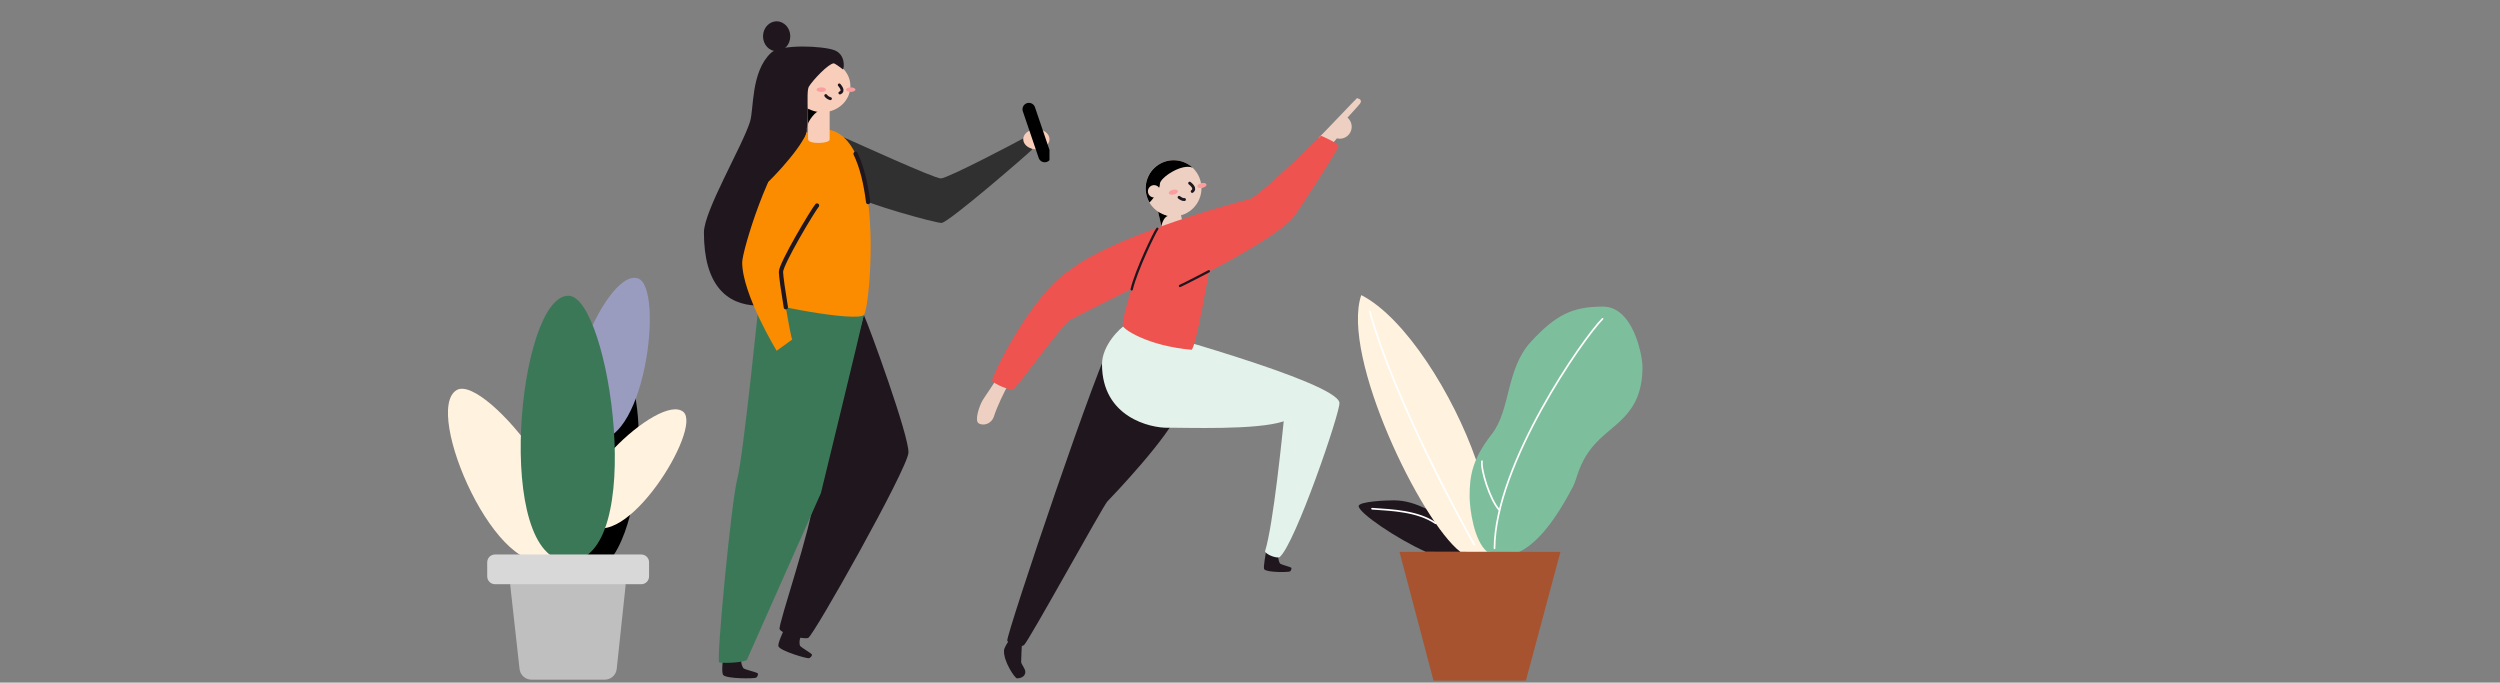 <svg width="586" height="160" viewBox="0 0 586 160" fill="none" xmlns="http://www.w3.org/2000/svg">
<rect x="0" y="0" width="586" height="160" fill="#808080" stroke="none"/>
<path d="M144.626 85.087C153.176 86.712 151.65 137.737 135.239 134.65C119.741 131.72 134.195 83.121 144.626 85.087Z" fill="black"/>
<path d="M107.087 91.413C113.891 87.566 142.371 123.403 129.344 130.77C117.036 137.731 98.802 96.097 107.087 91.413Z" fill="#FFF3E0"/>
<path d="M141.759 159.312H124.578C123.886 159.312 123.219 159.057 122.703 158.595C122.188 158.133 121.86 157.498 121.784 156.81L119.615 137.33C119.571 136.937 119.611 136.539 119.731 136.162C119.852 135.786 120.051 135.439 120.314 135.144C120.578 134.849 120.901 134.614 121.262 134.452C121.623 134.291 122.014 134.207 122.409 134.207H143.838C144.232 134.207 144.623 134.289 144.983 134.45C145.343 134.61 145.666 134.845 145.929 135.138C146.193 135.431 146.392 135.777 146.513 136.152C146.634 136.528 146.675 136.924 146.632 137.316L144.558 156.797C144.484 157.487 144.157 158.126 143.64 158.59C143.124 159.055 142.454 159.312 141.759 159.312Z" fill="#BFBFBF"/>
<path d="M149.453 65.224C155.965 67.118 150.974 106.52 138.505 102.879C126.733 99.455 141.529 62.92 149.453 65.224Z" fill="#999CBF"/>
<path d="M160.19 96.561C164.69 100.444 146.384 130.112 137.735 122.66C129.568 115.654 154.696 91.836 160.19 96.561Z" fill="#FFF3E0"/>
<path d="M133.214 69.322C142.961 69.322 151.884 131.552 133.214 131.552C115.583 131.552 121.348 69.322 133.214 69.322Z" fill="#3B7858"/>
<path d="M150.317 129.973H116.028C115.021 129.973 114.205 130.789 114.205 131.795V135.116C114.205 136.123 115.021 136.939 116.028 136.939H150.317C151.324 136.939 152.14 136.123 152.14 135.116V131.795C152.14 130.789 151.324 129.973 150.317 129.973Z" fill="#D8D8D8"/>
<path d="M343.686 129.355V128.905L342.606 127.555L340.131 124.518L337.476 121.305C337.476 121.305 334.92 119.536 334.263 119.23C331.869 118.123 329.511 117.277 326.694 117.277C324.962 117.277 318.486 117.538 318.473 118.627C318.473 120.243 327.54 126.358 334.191 129.328C337.089 129.355 343.686 129.355 343.686 129.355Z" fill="#1F161E"/>
<path d="M342.313 129.355C333.084 122.267 314.247 83.523 319.076 69.168C329.362 74.41 340.648 92.487 345.972 107.75C346.253 108.743 346.479 109.751 346.647 110.77L348.807 120.67L349.347 129.355H342.313Z" fill="#FFF3E0"/>
<path d="M348.612 129.354C345.498 126.825 344.504 119.337 344.477 116.543C344.427 111.327 345.228 107.484 349.688 101.747C354.147 96.009 352.946 86.487 358.886 80.071C364.825 73.654 368.731 71.867 375.76 71.867C382.789 71.867 385.017 83.261 384.999 86.127C384.918 97.683 377.632 99.317 373.195 104.838C369.969 108.843 369.717 112.119 368.74 113.991C363.493 124.066 359.246 127.873 356.096 129.354" fill="#7DBF9D"/>
<path d="M350.314 128.518C350.404 108.795 371.19 79.172 375.631 74.731" stroke="white" stroke-width="0.4" stroke-linecap="round" stroke-linejoin="round"/>
<path d="M351.452 119.568C349.153 117.062 347.06 109.956 347.375 108.111" stroke="white" stroke-width="0.4" stroke-linecap="round" stroke-linejoin="round"/>
<path d="M345.562 127.667C342.304 121.88 326.847 93.728 321.064 72.988" stroke="white" stroke-width="0.4" stroke-linecap="round" stroke-linejoin="round"/>
<path d="M356.096 129.354H365.77L357.671 159.526H336.012L328.043 129.354H356.096Z" fill="#A7532F"/>
<path d="M321.617 119.244C326.338 119.568 332.278 119.784 336.489 122.642" stroke="white" stroke-width="0.4" stroke-linecap="round" stroke-linejoin="round"/>
<g clip-path="url(#clip0_8997_281164)">
<path d="M233.335 89.152C233.127 89.75 231.108 92.547 230.351 93.784C229.594 95.022 228.323 98.661 229.438 99.259C230.553 99.856 232.421 99.419 233.013 97.503C233.605 95.586 235.613 91.268 236.315 90.321C237.017 89.374 233.335 89.152 233.335 89.152Z" fill="#EED0C3"/>
<path d="M309.109 32.3C310.087 31.367 318.008 23 318.086 23C318.824 23.18 319.308 23.539 318.772 24.306C318.564 24.603 317.31 25.997 315.847 27.57C316.284 27.94 316.598 28.437 316.745 28.992C316.892 29.547 316.865 30.134 316.668 30.674C316.472 31.213 316.115 31.679 315.646 32.008C315.177 32.337 314.618 32.513 314.046 32.512C313.819 32.51 313.593 32.48 313.373 32.424L312.116 33.923L310.247 33.159L310.497 32.881L309.109 32.3Z" fill="#EED0C3"/>
<path d="M296.785 129.164C296.762 129.582 296.014 133.013 296.346 133.444C296.947 134.227 302.144 134.162 302.401 133.93C302.658 133.698 302.83 133.196 302.622 133.039C302.414 132.882 300.373 132.35 300.107 132.141C299.84 131.932 299.505 130.878 299.681 130.329" fill="#1F161E"/>
<path d="M260.764 79.928C258.489 81.534 235.737 149.083 236.108 150.154C236.478 151.225 239.072 151.819 240.008 151.225C240.944 150.631 258.616 118.486 259.565 117.533C260.514 116.58 274.383 102.06 276.278 96.344C278.173 90.628 260.764 79.928 260.764 79.928Z" fill="#1F161E"/>
<path d="M263.933 76.088C262.493 76.845 258.31 80.984 258.31 85.388C258.31 97.829 269.686 100.339 273.742 100.267C277.799 100.195 294.56 100.897 300.905 98.752C300.632 101.165 298.503 122.932 296.514 129.271C296.995 130.165 299.498 130.955 299.946 130.577C303.547 127.639 314.173 96.601 313.968 94.421C313.506 89.498 266.569 76.728 263.933 76.088Z" fill="#E3F2EB"/>
<path d="M277.748 54.45C277.952 55.344 273.058 56.555 272.833 55.592L271.449 49.592L276.363 48.463L277.748 54.45Z" fill="#EED0C3"/>
<path d="M272.277 53.176C272.154 52.641 272.944 50.519 273.951 50.614C272.703 50.47 271.806 49.207 271.448 49.592L272.277 53.176Z" fill="black"/>
<path d="M275.072 50.709C271.454 50.709 268.52 47.762 268.52 44.128C268.52 40.493 271.454 37.547 275.072 37.547C278.691 37.547 281.625 40.493 281.625 44.128C281.625 47.762 278.691 50.709 275.072 50.709Z" fill="#EED0C3"/>
<path d="M280.66 43.732C280.589 43.424 281.008 43.064 281.595 42.928C282.183 42.791 282.717 42.929 282.788 43.236C282.859 43.544 282.44 43.904 281.852 44.041C281.265 44.177 280.731 44.039 280.66 43.732Z" fill="#FA9E9F"/>
<path d="M273.968 45.288C273.897 44.981 274.316 44.621 274.904 44.484C275.491 44.347 276.025 44.486 276.096 44.793C276.167 45.1 275.748 45.461 275.161 45.597C274.573 45.734 274.039 45.596 273.968 45.288Z" fill="#FA9E9F"/>
<path d="M278.858 42.935C279.125 43.174 280.422 44.134 279.456 44.871" stroke="#1F161E" stroke-width="0.69" stroke-miterlimit="10" stroke-linecap="round"/>
<path d="M277.633 46.771C277.308 46.833 276.726 46.559 276.381 46.262" stroke="#1F161E" stroke-width="0.69" stroke-miterlimit="10" stroke-linecap="round"/>
<path d="M271.871 43.144C271.855 41.658 277.039 38.231 279.535 39.298C278.381 38.231 276.883 37.616 275.315 37.564C273.747 37.512 272.212 38.027 270.99 39.015C269.768 40.003 268.939 41.399 268.655 42.948C268.37 44.498 268.649 46.099 269.44 47.459C270.142 46.829 271.871 44.544 271.871 43.144Z" fill="black"/>
<path d="M270.512 46.291C269.715 46.291 269.069 45.642 269.069 44.842C269.069 44.041 269.715 43.393 270.512 43.393C271.309 43.393 271.955 44.041 271.955 44.842C271.955 45.642 271.309 46.291 270.512 46.291Z" fill="#EED0C3"/>
<path d="M309.636 31.814C308.94 32.428 295.14 46.132 292.809 46.7C284.956 48.613 259.546 56.255 250.881 63.25C241.832 68.845 232.224 88.559 232.572 89.257C232.92 89.956 236.758 91.621 237.542 91.272C238.325 90.922 249.051 76.011 250.708 75.061C252.366 74.111 265.266 67.716 265.266 67.716C264.659 69.204 262.913 75.511 263.176 76.386C263.44 77.261 269.059 81.057 279.304 81.991C280.351 81.377 283.403 63.603 283.403 63.603C285.584 62.623 300.015 54.91 303.194 50.904C304.426 49.351 313.744 34.968 313.744 34.256C313.744 33.545 309.636 31.814 309.636 31.814Z" fill="#EF5350"/>
<path d="M276.587 67.023C277.494 66.651 283.348 63.586 283.348 63.586" stroke="#1F161E" stroke-width="0.55" stroke-miterlimit="10" stroke-linecap="round"/>
<path d="M271.275 53.623C270.658 54.377 266.283 63.478 265.266 67.826" stroke="#1F161E" stroke-width="0.55" stroke-miterlimit="10" stroke-linecap="round"/>
<path d="M236.599 150.088C236.245 150.414 235.387 151.86 235.345 152.399C235.134 154.978 237.913 158.996 238.361 159C239.661 159 240.334 158.308 240.334 157.498C240.334 156.688 239.359 155.699 239.359 155.157C239.359 154.616 239.479 151.377 239.57 150.897" fill="#1F161E"/>
</g>
<g clip-path="url(#clip1_8997_281164)">
<path d="M169.456 154.291C169.424 154.789 169.095 157.701 169.51 158.216C170.273 159.148 176.938 159.1 177.268 158.831C177.597 158.562 177.821 157.964 177.553 157.775C177.286 157.587 174.678 156.941 174.338 156.692C173.998 156.443 173.579 155.189 173.807 154.54" fill="#1F161E"/>
<path d="M202.488 73.832C203.624 76.227 213.16 102.315 212.94 106.119C212.719 109.923 190.652 149.118 189.433 149.532C188.214 149.946 183.151 148.5 182.743 147.47C182.334 146.441 190.431 123.05 190.652 117.06" fill="#1F161E"/>
<path d="M202.488 73.832C201.917 76.654 192.427 115.567 192.427 115.567L175.029 154.752C173.582 155.408 169.326 155.479 168.581 155.27C167.836 155.062 171.413 117.538 172.827 112.221C174.241 106.903 177.962 69.988 177.962 69.988C177.962 69.988 197.454 70.288 202.488 73.832Z" fill="#3B7858"/>
<path d="M197.785 32.199C200.657 33.447 218.966 41.825 220.54 41.825C222.113 41.825 238.849 33.03 239.833 32.438C240.77 33.309 242.198 34.681 241.851 35.129C241.504 35.576 222.312 52.254 220.684 52.254C219.057 52.254 202.573 47.59 201.293 46.308" fill="#303030"/>
<path d="M191.573 30.38C208.028 27.871 204.108 72.155 202.488 73.833C200.868 75.511 178.674 71.479 177.231 69.891C175.788 68.304 180.026 30.8 191.573 30.38Z" fill="#FB8C00"/>
<path d="M183.707 147.75C183.511 148.211 182.238 150.891 182.474 151.5C182.897 152.603 189.254 154.446 189.656 154.281C190.057 154.117 190.469 153.609 190.278 153.357C190.086 153.104 187.811 151.752 187.565 151.416C187.32 151.08 187.334 149.771 187.768 149.216" fill="#1F161E"/>
<path d="M194.471 32.686C194.471 33.742 189.408 33.823 189.408 32.686V25.623H194.471V32.686Z" fill="#F8CDBA"/>
<path d="M189.404 29.031C189.404 28.523 191.267 25.759 192.232 26.055C191.043 25.661 189.842 25.338 189.404 25.611V29.031Z" fill="black"/>
<path d="M192.756 26.31C189.123 26.31 186.178 23.571 186.178 20.192C186.178 16.813 189.123 14.074 192.756 14.074C196.389 14.074 199.334 16.813 199.334 20.192C199.334 23.571 196.389 26.31 192.756 26.31Z" fill="#F8CDBA"/>
<path d="M199.406 21.543C198.799 21.543 198.307 21.305 198.307 21.012C198.307 20.718 198.799 20.48 199.406 20.48C200.014 20.48 200.506 20.718 200.506 21.012C200.506 21.305 200.014 21.543 199.406 21.543Z" fill="#FA9E9F"/>
<path d="M192.506 21.543C191.899 21.543 191.407 21.305 191.407 21.012C191.407 20.718 191.899 20.48 192.506 20.48C193.113 20.48 193.605 20.718 193.605 21.012C193.605 21.305 193.113 21.543 192.506 21.543Z" fill="#FA9E9F"/>
<path d="M196.726 19.91C196.932 20.183 197.988 21.326 196.875 21.79" stroke="#1F161E" stroke-width="0.69" stroke-miterlimit="10" stroke-linecap="round"/>
<path d="M194.646 23.125C194.203 23.014 193.818 22.757 193.562 22.402" stroke="#1F161E" stroke-width="0.69" stroke-miterlimit="10" stroke-linecap="round"/>
<path d="M188.741 21.83C187.94 21.83 187.291 21.226 187.291 20.482C187.291 19.737 187.94 19.133 188.741 19.133C189.542 19.133 190.191 19.737 190.191 20.482C190.191 21.226 189.542 21.83 188.741 21.83Z" fill="#F8CDBA"/>
<path d="M177.534 71.64C170.239 71.455 164.999 66.706 164.999 54.487C164.999 49.442 174.018 34.254 175.809 28.516C176.734 25.553 175.989 16.835 180.716 12.399C182.994 10.264 193.012 10.768 195.597 11.774C198.183 12.78 197.879 15.81 197.615 16.284C196.997 15.8 195.641 14.818 195.399 14.848C194.129 14.992 190.665 18.618 189.612 20.283C188.759 21.628 190.075 29.983 188.408 32.37C186.741 34.758 180.839 33.504 180.839 33.504" fill="#1F161E"/>
<path d="M191.516 48.171C190.507 49.345 183.057 61.846 183.057 63.726C183.057 65.606 185.266 78.931 185.708 79.577C184.699 80.28 182.048 82.217 182.048 82.217C182.048 82.217 173.969 68.949 173.969 61.496C173.969 58.852 180.406 37.368 186.594 32.438" fill="#FB8C00"/>
<path d="M191.516 48.17C190.507 49.344 183.057 61.845 183.057 63.725C183.057 64.657 183.603 68.403 184.203 72.022" stroke="#1F161E" stroke-linecap="round" stroke-linejoin="round"/>
<path d="M189.075 30.36C189.383 32.842 181.596 41.502 178.562 44.038C175.532 40.486 177.351 31.688 177.351 31.688L183.535 29.031L189.075 30.36Z" fill="#1F161E"/>
<path d="M182.047 12.009C180.283 12.009 178.854 10.44 178.854 8.505C178.854 6.569 180.283 5 182.047 5C183.811 5 185.24 6.569 185.24 8.505C185.24 10.44 183.811 12.009 182.047 12.009Z" fill="#1F161E"/>
<path d="M200.541 36.053C202.038 39.11 202.964 43.116 203.492 47.36" stroke="#1F161E" stroke-linecap="round" stroke-linejoin="round"/>
<path d="M242.922 34.997C241.223 34.997 239.845 33.94 239.845 32.636C239.845 31.332 241.223 30.275 242.922 30.275C244.622 30.275 246 31.332 246 32.636C246 33.94 244.622 34.997 242.922 34.997Z" fill="#F8CDBA"/>
<path d="M241.173 25.609L244.887 36.533" stroke="black" stroke-width="3" stroke-miterlimit="10" stroke-linecap="round"/>
</g>
<defs>
<clipPath id="clip0_8997_281164">
<rect width="90" height="136" fill="white" transform="matrix(-1 0 0 1 319 23)"/>
</clipPath>
<clipPath id="clip1_8997_281164">
<rect width="81" height="154" fill="white" transform="matrix(-1 0 0 1 246 5)"/>
</clipPath>
</defs>
</svg>
